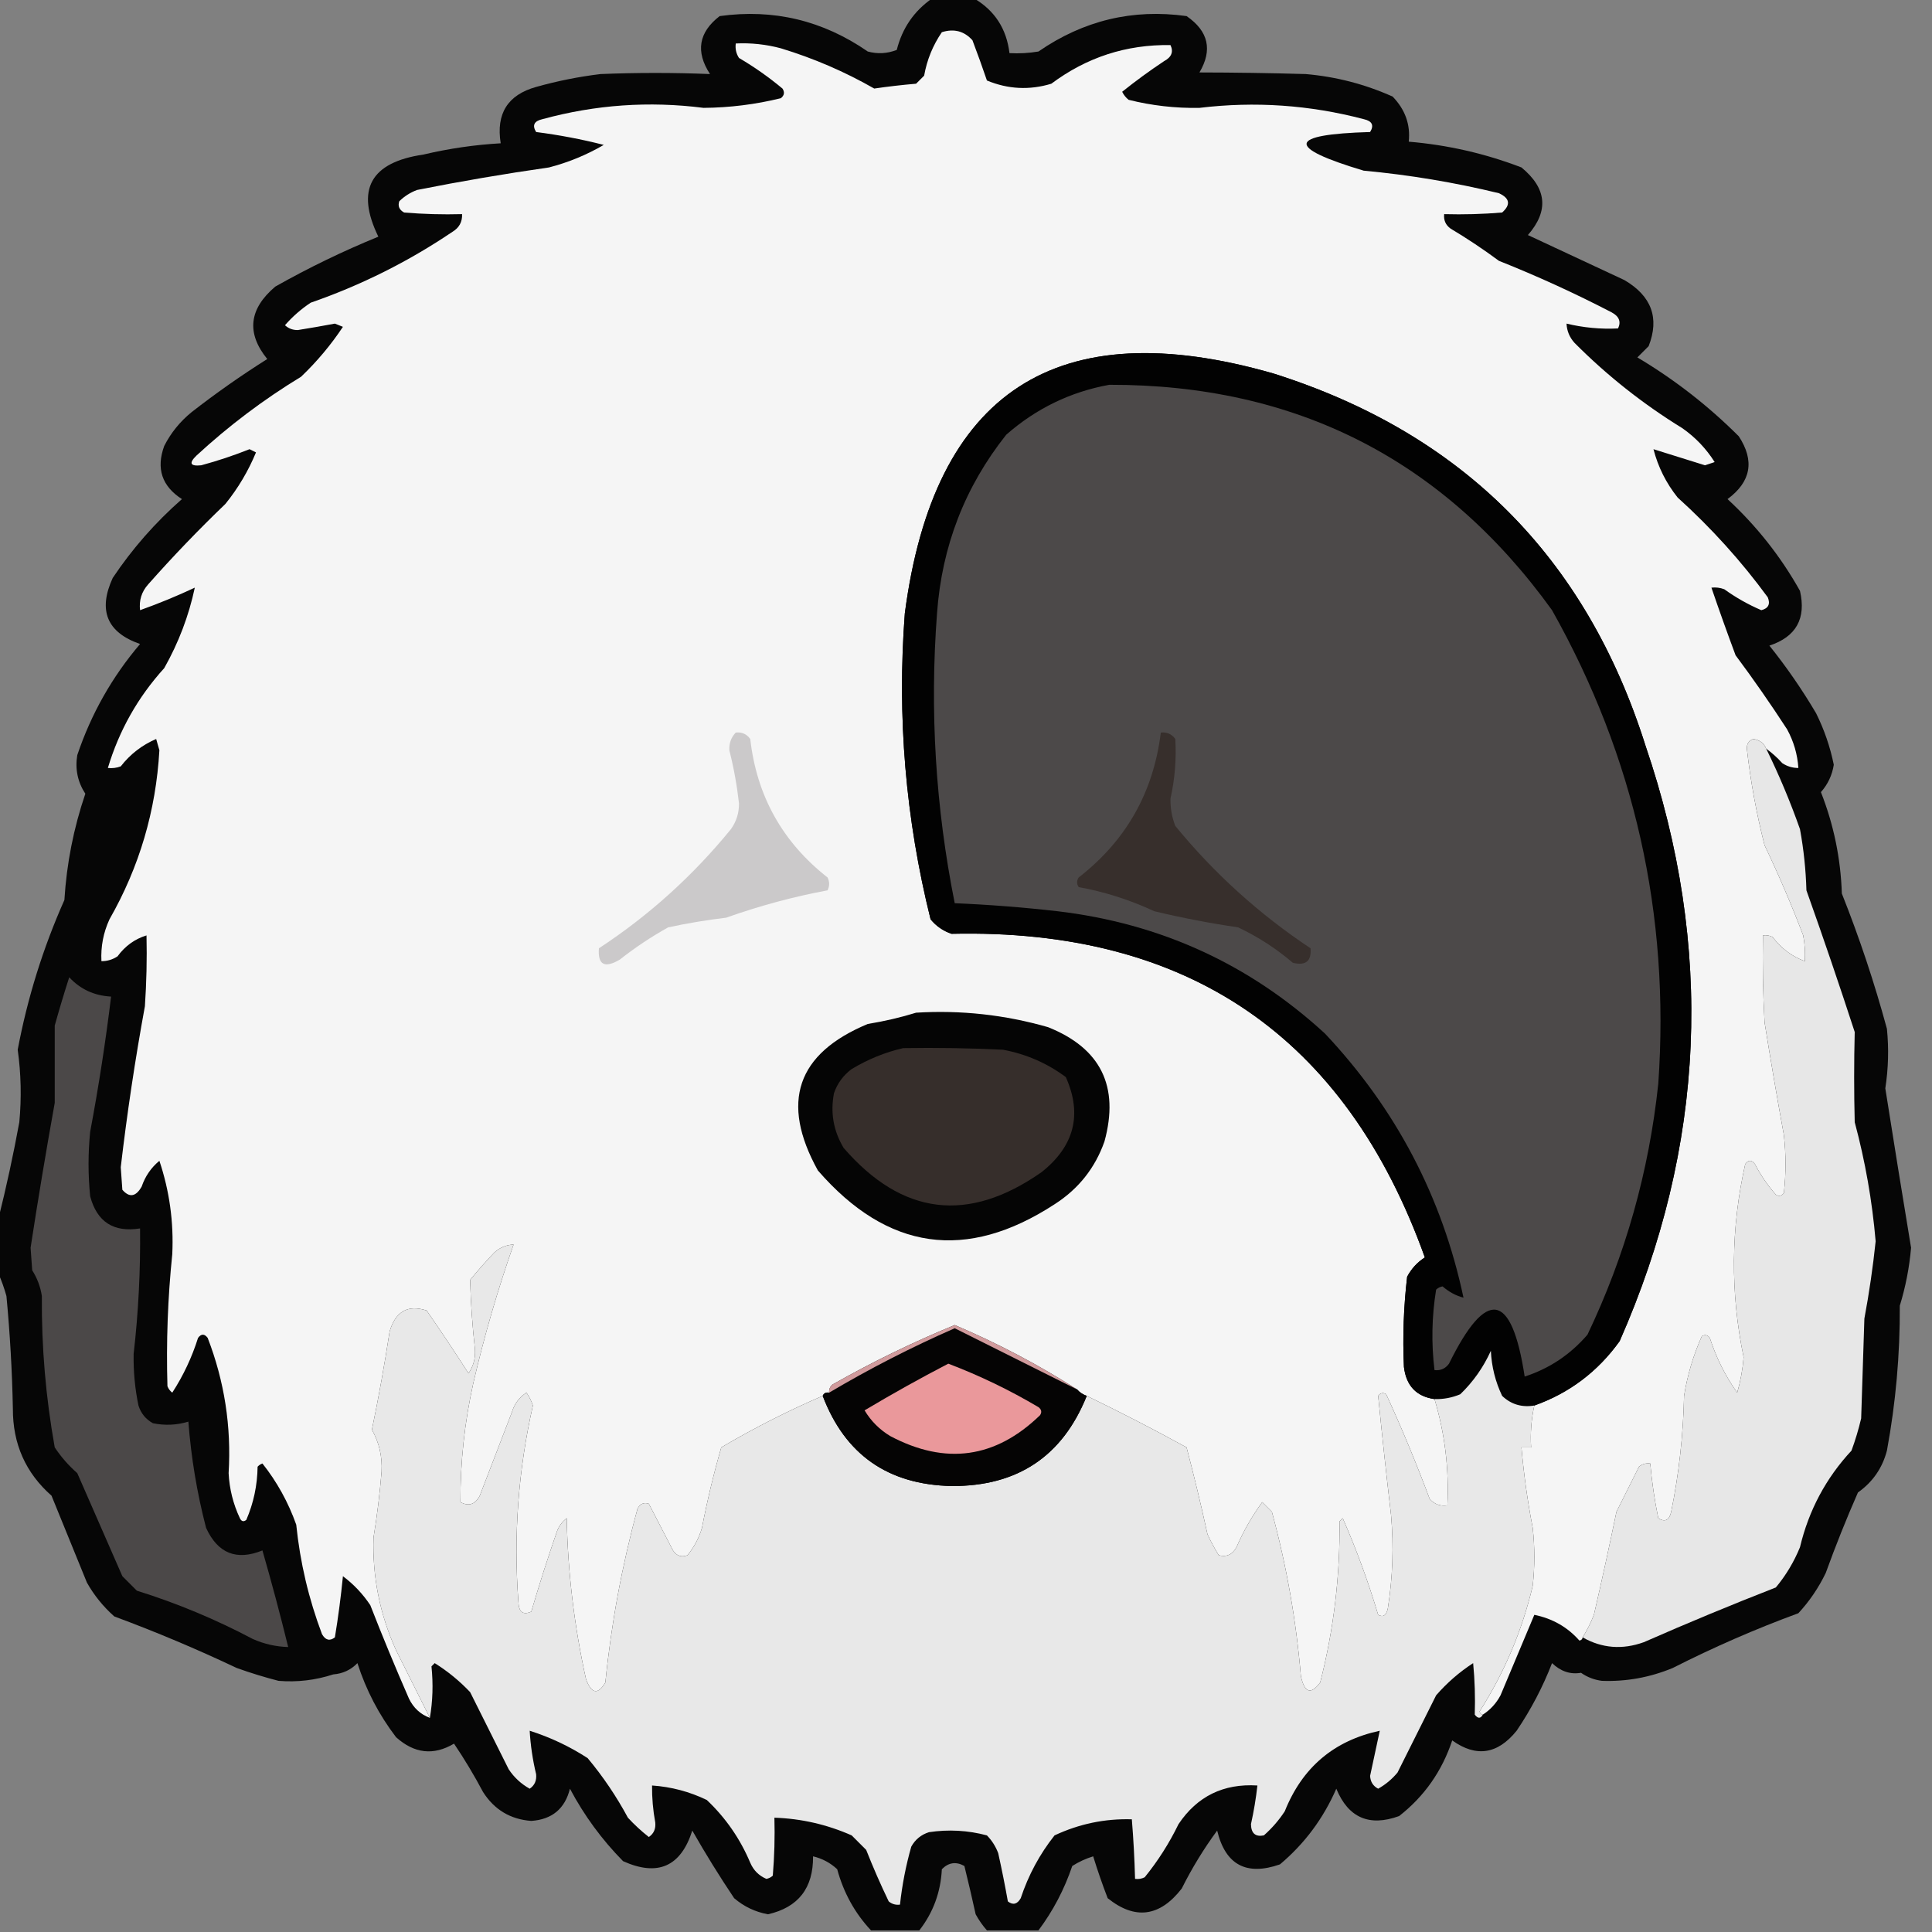 <?xml version="1.0" encoding="UTF-8"?>
<!DOCTYPE svg PUBLIC "-//W3C//DTD SVG 1.1//EN" "http://www.w3.org/Graphics/SVG/1.1/DTD/svg11.dtd">
<svg xmlns="http://www.w3.org/2000/svg" version="1.1" width="600px" height="600px" style="shape-rendering:geometricPrecision; text-rendering:geometricPrecision; image-rendering:optimizeQuality; fill-rule:evenodd; clip-rule:evenodd" xmlns:xlink="http://www.w3.org/1999/xlink">
<rect width="100%" height="100%" fill="#808080" stroke="none"/>
<g><path style="opacity:0.97" fill="#030303" d="M 289.5,-0.5 C 293.833,-0.5 298.167,-0.5 302.5,-0.5C 308.932,3.286 312.599,8.952 313.5,16.5C 316.518,16.665 319.518,16.498 322.5,16C 336.497,6.333 351.83,2.666 368.5,5C 375.296,9.677 376.629,15.51 372.5,22.5C 383.444,22.518 394.444,22.685 405.5,23C 414.915,23.815 423.915,26.148 432.5,30C 436.395,34.027 438.062,38.694 437.5,44C 449.577,45.014 461.244,47.681 472.5,52C 480.393,58.497 481.06,65.497 474.5,73C 484.469,77.65 494.469,82.317 504.5,87C 512.917,91.95 515.417,98.783 512,107.5C 510.833,108.667 509.667,109.833 508.5,111C 519.995,117.838 530.495,126.004 540,135.5C 544.975,143.101 543.808,149.601 536.5,155C 545.552,163.373 553.052,172.873 559,183.5C 560.974,192.1 557.807,197.767 549.5,200.5C 554.827,207.152 559.66,214.152 564,221.5C 566.533,226.599 568.366,231.932 569.5,237.5C 568.985,240.743 567.652,243.576 565.5,246C 569.476,256.088 571.643,266.588 572,277.5C 577.468,291.238 582.135,305.238 586,319.5C 586.618,325.683 586.451,331.849 585.5,338C 588.102,354.51 590.769,371.01 593.5,387.5C 592.97,393.62 591.804,399.62 590,405.5C 590.078,420.645 588.745,435.645 586,450.5C 584.59,455.914 581.59,460.247 577,463.5C 573.39,471.721 570.057,480.054 567,488.5C 564.785,493.1 561.952,497.266 558.5,501C 545.226,505.875 532.226,511.542 519.5,518C 512.416,520.94 505.083,522.274 497.5,522C 495.112,521.697 492.945,520.863 491,519.5C 487.703,520.079 484.703,519.079 482,516.5C 479.128,523.91 475.461,530.91 471,537.5C 465.093,544.824 458.426,545.824 451,540.5C 447.812,550.073 442.312,557.907 434.5,564C 425.234,567.36 418.734,564.526 415,555.5C 410.97,564.749 405.137,572.582 397.5,579C 387.063,582.641 380.563,579.141 378,568.5C 373.831,574.166 370.165,580.166 367,586.5C 360.158,595.309 352.491,596.309 344,589.5C 342.346,585.216 340.846,580.882 339.5,576.5C 337.189,577.214 335.022,578.214 333,579.5C 330.526,586.796 327.026,593.462 322.5,599.5C 317.167,599.5 311.833,599.5 306.5,599.5C 305.164,597.99 303.997,596.323 303,594.5C 301.896,589.479 300.729,584.479 299.5,579.5C 296.917,578.062 294.583,578.396 292.5,580.5C 292.14,587.64 289.806,593.973 285.5,599.5C 280.5,599.5 275.5,599.5 270.5,599.5C 265.478,594.132 261.978,587.798 260,580.5C 257.866,578.516 255.366,577.182 252.5,576.5C 252.594,586.35 247.928,592.35 238.5,594.5C 234.539,593.769 231.039,592.103 228,589.5C 223.416,582.668 219.083,575.668 215,568.5C 211.443,579.694 204.276,582.86 193.5,578C 186.901,571.299 181.401,563.799 177,555.5C 175.445,561.718 171.445,565.051 165,565.5C 158.515,565.022 153.515,562.022 150,556.5C 147.24,551.305 144.24,546.305 141,541.5C 134.664,545.267 128.664,544.6 123,539.5C 117.695,532.558 113.695,524.891 111,516.5C 108.958,518.604 106.458,519.771 103.5,520C 97.942,521.81 92.275,522.476 86.5,522C 82.106,520.869 77.773,519.535 73.5,518C 61.054,512.109 48.387,506.776 35.5,502C 32.067,498.958 29.234,495.458 27,491.5C 23.333,482.5 19.667,473.5 16,464.5C 7.96,457.409 3.96,448.409 4,437.5C 3.768,425.805 3.102,414.138 2,402.5C 1.302,399.996 0.469,397.663 -0.5,395.5C -0.5,389.833 -0.5,384.167 -0.5,378.5C 1.962,368.701 4.129,358.701 6,348.5C 6.709,340.98 6.543,333.48 5.5,326C 8.52,309.939 13.354,294.439 20,279.5C 20.69,268.216 22.857,257.216 26.5,246.5C 24.114,242.838 23.281,238.838 24,234.5C 28.301,221.728 34.801,210.228 43.5,200C 33.215,196.415 30.381,189.581 35,179.5C 41.049,170.444 48.216,162.278 56.5,155C 50.274,150.989 48.441,145.489 51,138.5C 53.075,134.421 55.908,130.921 59.5,128C 67.056,122.111 74.89,116.611 83,111.5C 76.462,103.44 77.296,95.94 85.5,89C 95.829,83.166 106.496,78 117.5,73.5C 110.385,58.91 115.051,50.41 131.5,48C 139.405,46.133 147.405,44.966 155.5,44.5C 154.009,35.298 157.676,29.464 166.5,27C 173.065,25.154 179.731,23.82 186.5,23C 197.852,22.54 209.185,22.54 220.5,23C 215.959,16.044 216.959,10.044 223.5,5C 240.216,2.679 255.549,6.345 269.5,16C 272.554,16.821 275.554,16.655 278.5,15.5C 280.205,8.739 283.871,3.405 289.5,-0.5 Z"/></g>
<g><path style="opacity:1" fill="#f5f5f5" d="M 548.5,232.5 C 547.816,230.815 546.483,229.815 544.5,229.5C 543.119,230 542.453,231 542.5,232.5C 543.637,242.627 545.471,252.627 548,262.5C 552.398,271.703 556.398,281.037 560,290.5C 560.497,293.146 560.664,295.813 560.5,298.5C 556.528,297.051 553.194,294.551 550.5,291C 549.552,290.517 548.552,290.351 547.5,290.5C 547.334,299.506 547.5,308.506 548,317.5C 549.871,329.188 551.871,340.855 554,352.5C 554.667,358.5 554.667,364.5 554,370.5C 553.282,371.451 552.449,371.617 551.5,371C 548.943,368.108 546.776,364.941 545,361.5C 544,360.167 543,360.167 542,361.5C 537.502,381.459 537.335,401.459 541.5,421.5C 541.204,425.238 540.538,428.905 539.5,432.5C 535.824,427.337 532.99,421.67 531,415.5C 530.282,414.549 529.449,414.383 528.5,415C 525.865,420.906 524.032,427.073 523,433.5C 522.746,445.633 521.412,457.633 519,469.5C 518.424,472.124 517.09,472.791 515,471.5C 513.838,465.878 513.005,460.211 512.5,454.5C 511.178,454.33 510.011,454.663 509,455.5C 506.651,460.198 504.318,464.864 502,469.5C 499.796,480.187 497.462,490.854 495,501.5C 494.041,503.953 492.874,506.286 491.5,508.5C 491.44,509.043 491.107,509.376 490.5,509.5C 486.819,505.32 482.152,502.653 476.5,501.5C 473.018,509.803 469.518,518.136 466,526.5C 464.669,528.996 462.836,530.996 460.5,532.5C 459.957,532.44 459.624,532.107 459.5,531.5C 467.2,519.434 472.7,506.434 476,492.5C 476.667,486.5 476.667,480.5 476,474.5C 474.397,466.217 473.23,457.884 472.5,449.5C 473.5,449.5 474.5,449.5 475.5,449.5C 475.231,445.069 475.564,440.735 476.5,436.5C 487.376,432.634 496.209,425.968 503,416.5C 529.714,355.89 532.38,294.223 511,231.5C 492.526,173.026 454.026,134.526 395.5,116C 328.212,96.678 290.046,121.511 281,190.5C 278.562,222.627 281.229,254.293 289,285.5C 290.731,287.617 292.898,289.117 295.5,290C 368.878,288.323 417.878,321.823 442.5,390.5C 440.142,392.024 438.309,394.024 437,396.5C 435.912,405.817 435.579,415.15 436,424.5C 436.697,430.36 439.863,433.694 445.5,434.5C 448.712,445.198 450.045,456.198 449.5,467.5C 447.278,467.822 445.444,467.155 444,465.5C 439.886,454.488 435.386,443.654 430.5,433C 429.551,432.383 428.718,432.549 428,433.5C 429.214,445.801 430.547,458.134 432,470.5C 432.859,480.219 432.526,489.885 431,499.5C 430.558,501.679 429.558,502.345 428,501.5C 424.937,491.228 421.271,481.228 417,471.5C 416.667,471.833 416.333,472.167 416,472.5C 416.192,489.443 414.192,506.109 410,522.5C 407.115,526.403 405.115,525.736 404,520.5C 402.544,503.219 399.544,486.219 395,469.5C 394,468.5 393,467.5 392,466.5C 388.814,470.873 386.147,475.54 384,480.5C 382.737,482.797 380.903,483.63 378.5,483C 377.206,480.913 376.039,478.746 375,476.5C 373.023,467.445 370.856,458.445 368.5,449.5C 358.297,443.898 347.963,438.565 337.5,433.5C 336.29,433.068 335.29,432.401 334.5,431.5C 322.442,423.803 309.776,417.136 296.5,411.5C 283.456,416.855 270.789,423.022 258.5,430C 257.748,430.671 257.414,431.504 257.5,432.5C 256.508,432.328 255.842,432.662 255.5,433.5C 244.664,438.168 234.164,443.502 224,449.5C 221.621,457.723 219.621,466.056 218,474.5C 217.063,477.656 215.563,480.489 213.5,483C 211.633,483.711 210.133,483.211 209,481.5C 206.503,476.684 204.003,471.851 201.5,467C 200.004,466.493 198.837,466.993 198,468.5C 193.16,486.208 189.826,504.208 188,522.5C 185.699,526.395 183.699,526.062 182,521.5C 178.346,505.045 176.346,488.379 176,471.5C 174.615,472.551 173.615,473.884 173,475.5C 170.132,483.772 167.465,492.105 165,500.5C 162.443,501.646 161.11,500.646 161,497.5C 159.444,476.92 160.944,456.586 165.5,436.5C 165.023,435.069 164.357,433.736 163.5,432.5C 161.282,433.924 159.782,435.924 159,438.5C 155.667,447.167 152.333,455.833 149,464.5C 147.585,467.218 145.585,467.885 143,466.5C 142.946,454.041 144.279,441.708 147,429.5C 150.402,414.881 154.569,400.548 159.5,386.5C 157.217,386.608 155.217,387.441 153.5,389C 150.882,391.739 148.382,394.573 146,397.5C 146.195,404.651 146.695,411.818 147.5,419C 147.695,421.793 147.029,424.293 145.5,426.5C 141.304,419.951 136.971,413.451 132.5,407C 126.671,405.094 122.838,407.26 121,413.5C 119.43,423.757 117.597,433.924 115.5,444C 117.752,448.01 118.752,452.344 118.5,457C 117.948,463.866 117.114,470.699 116,477.5C 115.617,489.648 117.951,501.315 123,512.5C 126.527,519.553 130.027,526.553 133.5,533.5C 130.572,532.409 128.406,530.409 127,527.5C 122.805,517.914 118.805,508.248 115,498.5C 112.688,495.021 109.854,492.021 106.5,489.5C 105.873,495.884 105.04,502.217 104,508.5C 102.413,509.727 101.079,509.394 100,507.5C 95.86,496.526 93.193,485.192 92,473.5C 89.513,466.52 86.013,460.186 81.5,454.5C 80.914,454.709 80.414,455.043 80,455.5C 79.918,461.281 78.751,466.781 76.5,472C 75.668,472.688 75.002,472.521 74.5,471.5C 72.411,467.066 71.245,462.4 71,457.5C 71.874,443.001 69.708,429.001 64.5,415.5C 63.5,414.167 62.5,414.167 61.5,415.5C 59.599,421.543 56.932,427.21 53.5,432.5C 52.808,431.975 52.308,431.308 52,430.5C 51.599,416.802 52.099,403.135 53.5,389.5C 53.977,379.561 52.644,369.894 49.5,360.5C 46.939,362.607 45.106,365.274 44,368.5C 42.194,371.684 40.194,372.017 38,369.5C 37.833,367.167 37.667,364.833 37.5,362.5C 39.458,345.754 41.958,329.088 45,312.5C 45.5,305.174 45.666,297.841 45.5,290.5C 41.869,291.608 38.869,293.774 36.5,297C 34.975,298.009 33.308,298.509 31.5,298.5C 31.267,293.966 32.1,289.632 34,285.5C 43.268,269.27 48.435,251.77 49.5,233C 49.167,231.833 48.833,230.667 48.5,229.5C 44.12,231.377 40.453,234.21 37.5,238C 36.207,238.49 34.873,238.657 33.5,238.5C 36.998,226.838 42.832,216.505 51,207.5C 55.464,199.6 58.631,191.267 60.5,182.5C 54.978,185.092 49.311,187.425 43.5,189.5C 43.144,186.436 43.977,183.769 46,181.5C 53.636,172.863 61.636,164.53 70,156.5C 73.936,151.63 77.102,146.296 79.5,140.5C 78.833,140.167 78.167,139.833 77.5,139.5C 72.589,141.457 67.589,143.123 62.5,144.5C 59.072,144.86 58.572,143.86 61,141.5C 71.027,132.239 81.86,124.073 93.5,117C 98.428,112.296 102.762,107.129 106.5,101.5C 105.667,101.167 104.833,100.833 104,100.5C 100.176,101.221 96.343,101.887 92.5,102.5C 90.933,102.523 89.6,102.023 88.5,101C 90.871,98.294 93.537,95.961 96.5,94C 112.184,88.559 126.85,81.226 140.5,72C 142.607,70.737 143.607,68.903 143.5,66.5C 137.491,66.666 131.491,66.499 125.5,66C 123.993,65.163 123.493,63.996 124,62.5C 125.579,60.959 127.413,59.792 129.5,59C 143.102,56.295 156.768,53.962 170.5,52C 176.523,50.439 182.19,48.106 187.5,45C 180.647,43.249 173.647,41.916 166.5,41C 165.209,38.91 165.876,37.576 168.5,37C 184.912,32.512 201.579,31.346 218.5,33.5C 226.631,33.434 234.631,32.434 242.5,30.5C 243.583,29.635 243.749,28.635 243,27.5C 238.763,23.964 234.263,20.798 229.5,18C 228.62,16.644 228.286,15.144 228.5,13.5C 233.248,13.275 237.915,13.775 242.5,15C 252.703,18.106 262.37,22.273 271.5,27.5C 275.817,26.868 280.15,26.368 284.5,26C 285.333,25.167 286.167,24.333 287,23.5C 287.869,18.597 289.702,14.097 292.5,10C 296.274,8.818 299.441,9.651 302,12.5C 303.579,16.659 305.079,20.826 306.5,25C 313.057,27.723 319.723,28.056 326.5,26C 337.49,17.781 349.823,13.781 363.5,14C 364.5,16.091 363.833,17.757 361.5,19C 357.026,21.973 352.693,25.14 348.5,28.5C 348.977,29.478 349.643,30.311 350.5,31C 357.719,32.804 365.052,33.638 372.5,33.5C 389.735,31.42 406.735,32.587 423.5,37C 426.124,37.576 426.791,38.91 425.5,41C 399.877,41.734 399.211,45.734 423.5,53C 437.691,54.313 451.691,56.646 465.5,60C 468.894,61.565 469.228,63.565 466.5,66C 460.509,66.499 454.509,66.666 448.5,66.5C 448.297,68.39 448.963,69.89 450.5,71C 455.672,74.085 460.672,77.419 465.5,81C 477.454,85.76 489.121,91.093 500.5,97C 502.833,98.243 503.5,99.909 502.5,102C 497.109,102.269 491.776,101.769 486.5,100.5C 486.608,102.783 487.441,104.783 489,106.5C 499.088,116.636 510.255,125.469 522.5,133C 526.552,135.85 529.885,139.35 532.5,143.5C 531.5,143.833 530.5,144.167 529.5,144.5C 524.155,142.825 518.822,141.159 513.5,139.5C 514.929,145.025 517.429,150.025 521,154.5C 531.443,163.937 540.776,174.271 549,185.5C 549.854,187.607 549.188,188.941 547,189.5C 542.92,187.75 539.087,185.583 535.5,183C 534.207,182.51 532.873,182.343 531.5,182.5C 533.891,189.503 536.391,196.503 539,203.5C 544.58,210.992 549.913,218.659 555,226.5C 557.056,230.268 558.222,234.268 558.5,238.5C 556.692,238.509 555.025,238.009 553.5,237C 551.963,235.293 550.296,233.793 548.5,232.5 Z"/></g>
<g><path style="opacity:1" fill="#020202" d="M 476.5,436.5 C 472.599,437.143 469.266,436.143 466.5,433.5C 464.396,429.082 463.229,424.416 463,419.5C 460.694,424.613 457.528,429.113 453.5,433C 450.937,434.079 448.271,434.579 445.5,434.5C 439.863,433.694 436.697,430.36 436,424.5C 435.579,415.15 435.912,405.817 437,396.5C 438.309,394.024 440.142,392.024 442.5,390.5C 417.878,321.823 368.878,288.323 295.5,290C 292.898,289.117 290.731,287.617 289,285.5C 281.229,254.293 278.562,222.627 281,190.5C 290.046,121.511 328.212,96.678 395.5,116C 454.026,134.526 492.526,173.026 511,231.5C 532.38,294.223 529.714,355.89 503,416.5C 496.209,425.968 487.376,432.634 476.5,436.5 Z"/></g>
<g><path style="opacity:1" fill="#4c4949" d="M 344.5,119.5 C 402.455,119.393 448.288,142.726 482,189.5C 507.653,235.12 518.653,284.12 515,336.5C 512.116,363.81 504.783,389.81 493,414.5C 487.659,420.692 481.159,425.025 473.5,427.5C 469.48,401.197 461.647,399.864 450,423.5C 448.89,425.037 447.39,425.703 445.5,425.5C 444.481,417.178 444.648,408.844 446,400.5C 446.561,399.978 447.228,399.645 448,399.5C 450.019,401.243 452.186,402.41 454.5,403C 447.87,371.744 433.537,344.411 411.5,321C 388.049,299.446 360.383,286.78 328.5,283C 317.859,281.784 307.193,280.951 296.5,280.5C 290.544,250.75 288.711,220.75 291,190.5C 292.491,169.675 299.658,151.175 312.5,135C 321.795,126.851 332.462,121.685 344.5,119.5 Z"/></g>
<g><path style="opacity:1" fill="#cbc9ca" d="M 228.5,227.5 C 230.39,227.297 231.89,227.963 233,229.5C 235.009,247.186 243.009,261.52 257,272.5C 257.667,273.833 257.667,275.167 257,276.5C 246.36,278.486 235.86,281.319 225.5,285C 219.45,285.721 213.45,286.721 207.5,288C 202.228,290.941 197.228,294.274 192.5,298C 187.769,300.812 185.602,299.645 186,294.5C 201.51,284.33 215.176,271.996 227,257.5C 228.701,255.1 229.534,252.433 229.5,249.5C 228.876,243.922 227.876,238.422 226.5,233C 226.395,230.822 227.061,228.988 228.5,227.5 Z"/></g>
<g><path style="opacity:1" fill="#372f2c" d="M 360.5,227.5 C 362.39,227.297 363.89,227.963 365,229.5C 365.368,235.733 364.868,241.9 363.5,248C 363.443,250.96 363.943,253.793 365,256.5C 377.104,271.271 391.104,283.938 407,294.5C 407.339,298.487 405.506,299.987 401.5,299C 396.344,294.586 390.677,290.919 384.5,288C 375.775,286.722 367.109,285.055 358.5,283C 350.873,279.456 343.04,276.956 335,275.5C 334.333,274.5 334.333,273.5 335,272.5C 349.72,261.063 358.22,246.063 360.5,227.5 Z"/></g>
<g><path style="opacity:1" fill="#e7e7e7" d="M 548.5,232.5 C 552.482,240.606 555.982,248.939 559,257.5C 560.152,263.77 560.818,270.103 561,276.5C 566.201,291.103 571.201,305.77 576,320.5C 575.766,329.825 575.766,339.158 576,348.5C 579.265,360.655 581.431,372.988 582.5,385.5C 581.656,393.537 580.49,401.537 579,409.5C 578.667,419.833 578.333,430.167 578,440.5C 577.202,443.893 576.202,447.226 575,450.5C 567.063,459.038 561.729,469.038 559,480.5C 557.129,485.081 554.629,489.248 551.5,493C 537.79,498.348 524.123,504.015 510.5,510C 503.835,512.398 497.501,511.898 491.5,508.5C 492.874,506.286 494.041,503.953 495,501.5C 497.462,490.854 499.796,480.187 502,469.5C 504.318,464.864 506.651,460.198 509,455.5C 510.011,454.663 511.178,454.33 512.5,454.5C 513.005,460.211 513.838,465.878 515,471.5C 517.09,472.791 518.424,472.124 519,469.5C 521.412,457.633 522.746,445.633 523,433.5C 524.032,427.073 525.865,420.906 528.5,415C 529.449,414.383 530.282,414.549 531,415.5C 532.99,421.67 535.824,427.337 539.5,432.5C 540.538,428.905 541.204,425.238 541.5,421.5C 537.335,401.459 537.502,381.459 542,361.5C 543,360.167 544,360.167 545,361.5C 546.776,364.941 548.943,368.108 551.5,371C 552.449,371.617 553.282,371.451 554,370.5C 554.667,364.5 554.667,358.5 554,352.5C 551.871,340.855 549.871,329.188 548,317.5C 547.5,308.506 547.334,299.506 547.5,290.5C 548.552,290.351 549.552,290.517 550.5,291C 553.194,294.551 556.528,297.051 560.5,298.5C 560.664,295.813 560.497,293.146 560,290.5C 556.398,281.037 552.398,271.703 548,262.5C 545.471,252.627 543.637,242.627 542.5,232.5C 542.453,231 543.119,230 544.5,229.5C 546.483,229.815 547.816,230.815 548.5,232.5 Z"/></g>
<g><path style="opacity:1" fill="#4b4848" d="M 21.5,303.5 C 24.929,307.217 29.262,309.217 34.5,309.5C 32.794,323.536 30.628,337.536 28,351.5C 27.333,358.167 27.333,364.833 28,371.5C 30.114,379.478 35.281,382.811 43.5,381.5C 43.649,394.563 42.982,407.563 41.5,420.5C 41.412,425.914 41.912,431.248 43,436.5C 43.774,438.939 45.274,440.773 47.5,442C 51.225,442.76 54.892,442.593 58.5,441.5C 59.352,452.675 61.185,463.675 64,474.5C 67.641,482.434 73.474,484.767 81.5,481.5C 84.363,491.427 87.03,501.427 89.5,511.5C 85.681,511.395 82.014,510.562 78.5,509C 66.939,502.884 54.939,497.884 42.5,494C 41,492.5 39.5,491 38,489.5C 33.333,478.833 28.667,468.167 24,457.5C 21.294,455.129 18.961,452.463 17,449.5C 14.21,433.974 12.876,418.307 13,402.5C 12.562,399.624 11.562,396.957 10,394.5C 9.833,392.167 9.667,389.833 9.5,387.5C 11.805,372.474 14.305,357.474 17,342.5C 17,334.5 17,326.5 17,318.5C 18.405,313.452 19.905,308.452 21.5,303.5 Z"/></g>
<g><path style="opacity:1" fill="#050505" d="M 284.5,314.5 C 298.429,313.647 312.096,315.147 325.5,319C 341.857,325.547 347.69,337.381 343,354.5C 340.083,362.754 334.917,369.254 327.5,374C 300.085,391.865 275.585,388.365 254,363.5C 242.275,342.338 247.441,327.172 269.5,318C 274.705,317.149 279.705,315.982 284.5,314.5 Z"/></g>
<g><path style="opacity:1" fill="#362e2b" d="M 280.5,325.5 C 290.839,325.334 301.172,325.5 311.5,326C 318.71,327.358 325.21,330.192 331,334.5C 336.164,346.079 333.664,355.912 323.5,364C 300.691,379.991 280.191,377.491 262,356.5C 258.838,351.223 257.838,345.557 259,339.5C 260.061,336.438 261.894,333.938 264.5,332C 269.607,328.935 274.94,326.769 280.5,325.5 Z"/></g>
<g><path style="opacity:1" fill="#e8e8e8" d="M 255.5,433.5 C 262.437,451.745 275.77,461.078 295.5,461.5C 315.963,461.617 329.963,452.284 337.5,433.5C 347.963,438.565 358.297,443.898 368.5,449.5C 370.856,458.445 373.023,467.445 375,476.5C 376.039,478.746 377.206,480.913 378.5,483C 380.903,483.63 382.737,482.797 384,480.5C 386.147,475.54 388.814,470.873 392,466.5C 393,467.5 394,468.5 395,469.5C 399.544,486.219 402.544,503.219 404,520.5C 405.115,525.736 407.115,526.403 410,522.5C 414.192,506.109 416.192,489.443 416,472.5C 416.333,472.167 416.667,471.833 417,471.5C 421.271,481.228 424.937,491.228 428,501.5C 429.558,502.345 430.558,501.679 431,499.5C 432.526,489.885 432.859,480.219 432,470.5C 430.547,458.134 429.214,445.801 428,433.5C 428.718,432.549 429.551,432.383 430.5,433C 435.386,443.654 439.886,454.488 444,465.5C 445.444,467.155 447.278,467.822 449.5,467.5C 450.045,456.198 448.712,445.198 445.5,434.5C 448.271,434.579 450.937,434.079 453.5,433C 457.528,429.113 460.694,424.613 463,419.5C 463.229,424.416 464.396,429.082 466.5,433.5C 469.266,436.143 472.599,437.143 476.5,436.5C 475.564,440.735 475.231,445.069 475.5,449.5C 474.5,449.5 473.5,449.5 472.5,449.5C 473.23,457.884 474.397,466.217 476,474.5C 476.667,480.5 476.667,486.5 476,492.5C 472.7,506.434 467.2,519.434 459.5,531.5C 459.624,532.107 459.957,532.44 460.5,532.5C 459.811,533.774 458.977,533.774 458,532.5C 458.175,527.131 458.008,521.798 457.5,516.5C 453.223,519.273 449.39,522.607 446,526.5C 442,534.5 438,542.5 434,550.5C 432.281,552.557 430.281,554.224 428,555.5C 426.413,554.663 425.58,553.33 425.5,551.5C 426.504,546.819 427.504,542.153 428.5,537.5C 414.267,540.561 404.434,548.894 399,562.5C 397.188,565.28 395.021,567.78 392.5,570C 389.882,570.521 388.549,569.354 388.5,566.5C 389.384,562.527 390.051,558.527 390.5,554.5C 379.965,553.851 371.798,557.851 366,566.5C 363.124,572.423 359.624,577.923 355.5,583C 354.552,583.483 353.552,583.649 352.5,583.5C 352.339,577.307 352.005,571.141 351.5,565C 343.136,564.756 335.136,566.423 327.5,570C 322.879,575.833 319.379,582.333 317,589.5C 315.921,591.394 314.587,591.727 313,590.5C 312.107,585.477 311.107,580.477 310,575.5C 309.208,573.413 308.041,571.579 306.5,570C 300.612,568.424 294.612,568.091 288.5,569C 286.061,569.774 284.227,571.274 283,573.5C 281.323,579.408 280.156,585.408 279.5,591.5C 278.178,591.67 277.011,591.337 276,590.5C 273.472,585.249 271.139,579.916 269,574.5C 267.5,573 266,571.5 264.5,570C 256.845,566.614 248.845,564.781 240.5,564.5C 240.666,570.509 240.499,576.509 240,582.5C 239.439,583.022 238.772,583.355 238,583.5C 235.679,582.513 234.013,580.846 233,578.5C 229.857,571.041 225.357,564.541 219.5,559C 214.125,556.406 208.458,554.906 202.5,554.5C 202.462,558.363 202.795,562.196 203.5,566C 203.691,567.973 203.024,569.473 201.5,570.5C 199.183,568.684 197.016,566.684 195,564.5C 191.452,557.901 187.286,551.735 182.5,546C 176.861,542.346 170.861,539.513 164.5,537.5C 164.763,542.053 165.429,546.553 166.5,551C 166.691,552.973 166.024,554.473 164.5,555.5C 161.857,554.024 159.69,552.024 158,549.5C 153.984,541.469 149.984,533.469 146,525.5C 142.701,522.022 139.034,519.022 135,516.5C 134.667,516.833 134.333,517.167 134,517.5C 134.56,522.985 134.393,528.319 133.5,533.5C 130.027,526.553 126.527,519.553 123,512.5C 117.951,501.315 115.617,489.648 116,477.5C 117.114,470.699 117.948,463.866 118.5,457C 118.752,452.344 117.752,448.01 115.5,444C 117.597,433.924 119.43,423.757 121,413.5C 122.838,407.26 126.671,405.094 132.5,407C 136.971,413.451 141.304,419.951 145.5,426.5C 147.029,424.293 147.695,421.793 147.5,419C 146.695,411.818 146.195,404.651 146,397.5C 148.382,394.573 150.882,391.739 153.5,389C 155.217,387.441 157.217,386.608 159.5,386.5C 154.569,400.548 150.402,414.881 147,429.5C 144.279,441.708 142.946,454.041 143,466.5C 145.585,467.885 147.585,467.218 149,464.5C 152.333,455.833 155.667,447.167 159,438.5C 159.782,435.924 161.282,433.924 163.5,432.5C 164.357,433.736 165.023,435.069 165.5,436.5C 160.944,456.586 159.444,476.92 161,497.5C 161.11,500.646 162.443,501.646 165,500.5C 167.465,492.105 170.132,483.772 173,475.5C 173.615,473.884 174.615,472.551 176,471.5C 176.346,488.379 178.346,505.045 182,521.5C 183.699,526.062 185.699,526.395 188,522.5C 189.826,504.208 193.16,486.208 198,468.5C 198.837,466.993 200.004,466.493 201.5,467C 204.003,471.851 206.503,476.684 209,481.5C 210.133,483.211 211.633,483.711 213.5,483C 215.563,480.489 217.063,477.656 218,474.5C 219.621,466.056 221.621,457.723 224,449.5C 234.164,443.502 244.664,438.168 255.5,433.5 Z"/></g>
<g><path style="opacity:1" fill="#050404" d="M 334.5,431.5 C 335.29,432.401 336.29,433.068 337.5,433.5C 329.963,452.284 315.963,461.617 295.5,461.5C 275.77,461.078 262.437,451.745 255.5,433.5C 255.842,432.662 256.508,432.328 257.5,432.5C 270.04,425.062 283.04,418.396 296.5,412.5C 309.184,418.842 321.85,425.175 334.5,431.5 Z"/></g>
<g><path style="opacity:1" fill="#d19b9d" d="M 334.5,431.5 C 321.85,425.175 309.184,418.842 296.5,412.5C 283.04,418.396 270.04,425.062 257.5,432.5C 257.414,431.504 257.748,430.671 258.5,430C 270.789,423.022 283.456,416.855 296.5,411.5C 309.776,417.136 322.442,423.803 334.5,431.5 Z"/></g>
<g><path style="opacity:1" fill="#ea989b" d="M 294.5,423.5 C 304.197,427.182 313.531,431.682 322.5,437C 323.451,437.718 323.617,438.551 323,439.5C 309.17,452.91 293.67,455.076 276.5,446C 273.167,444 270.5,441.333 268.5,438C 277.068,432.885 285.734,428.052 294.5,423.5 Z"/></g>
</svg>

